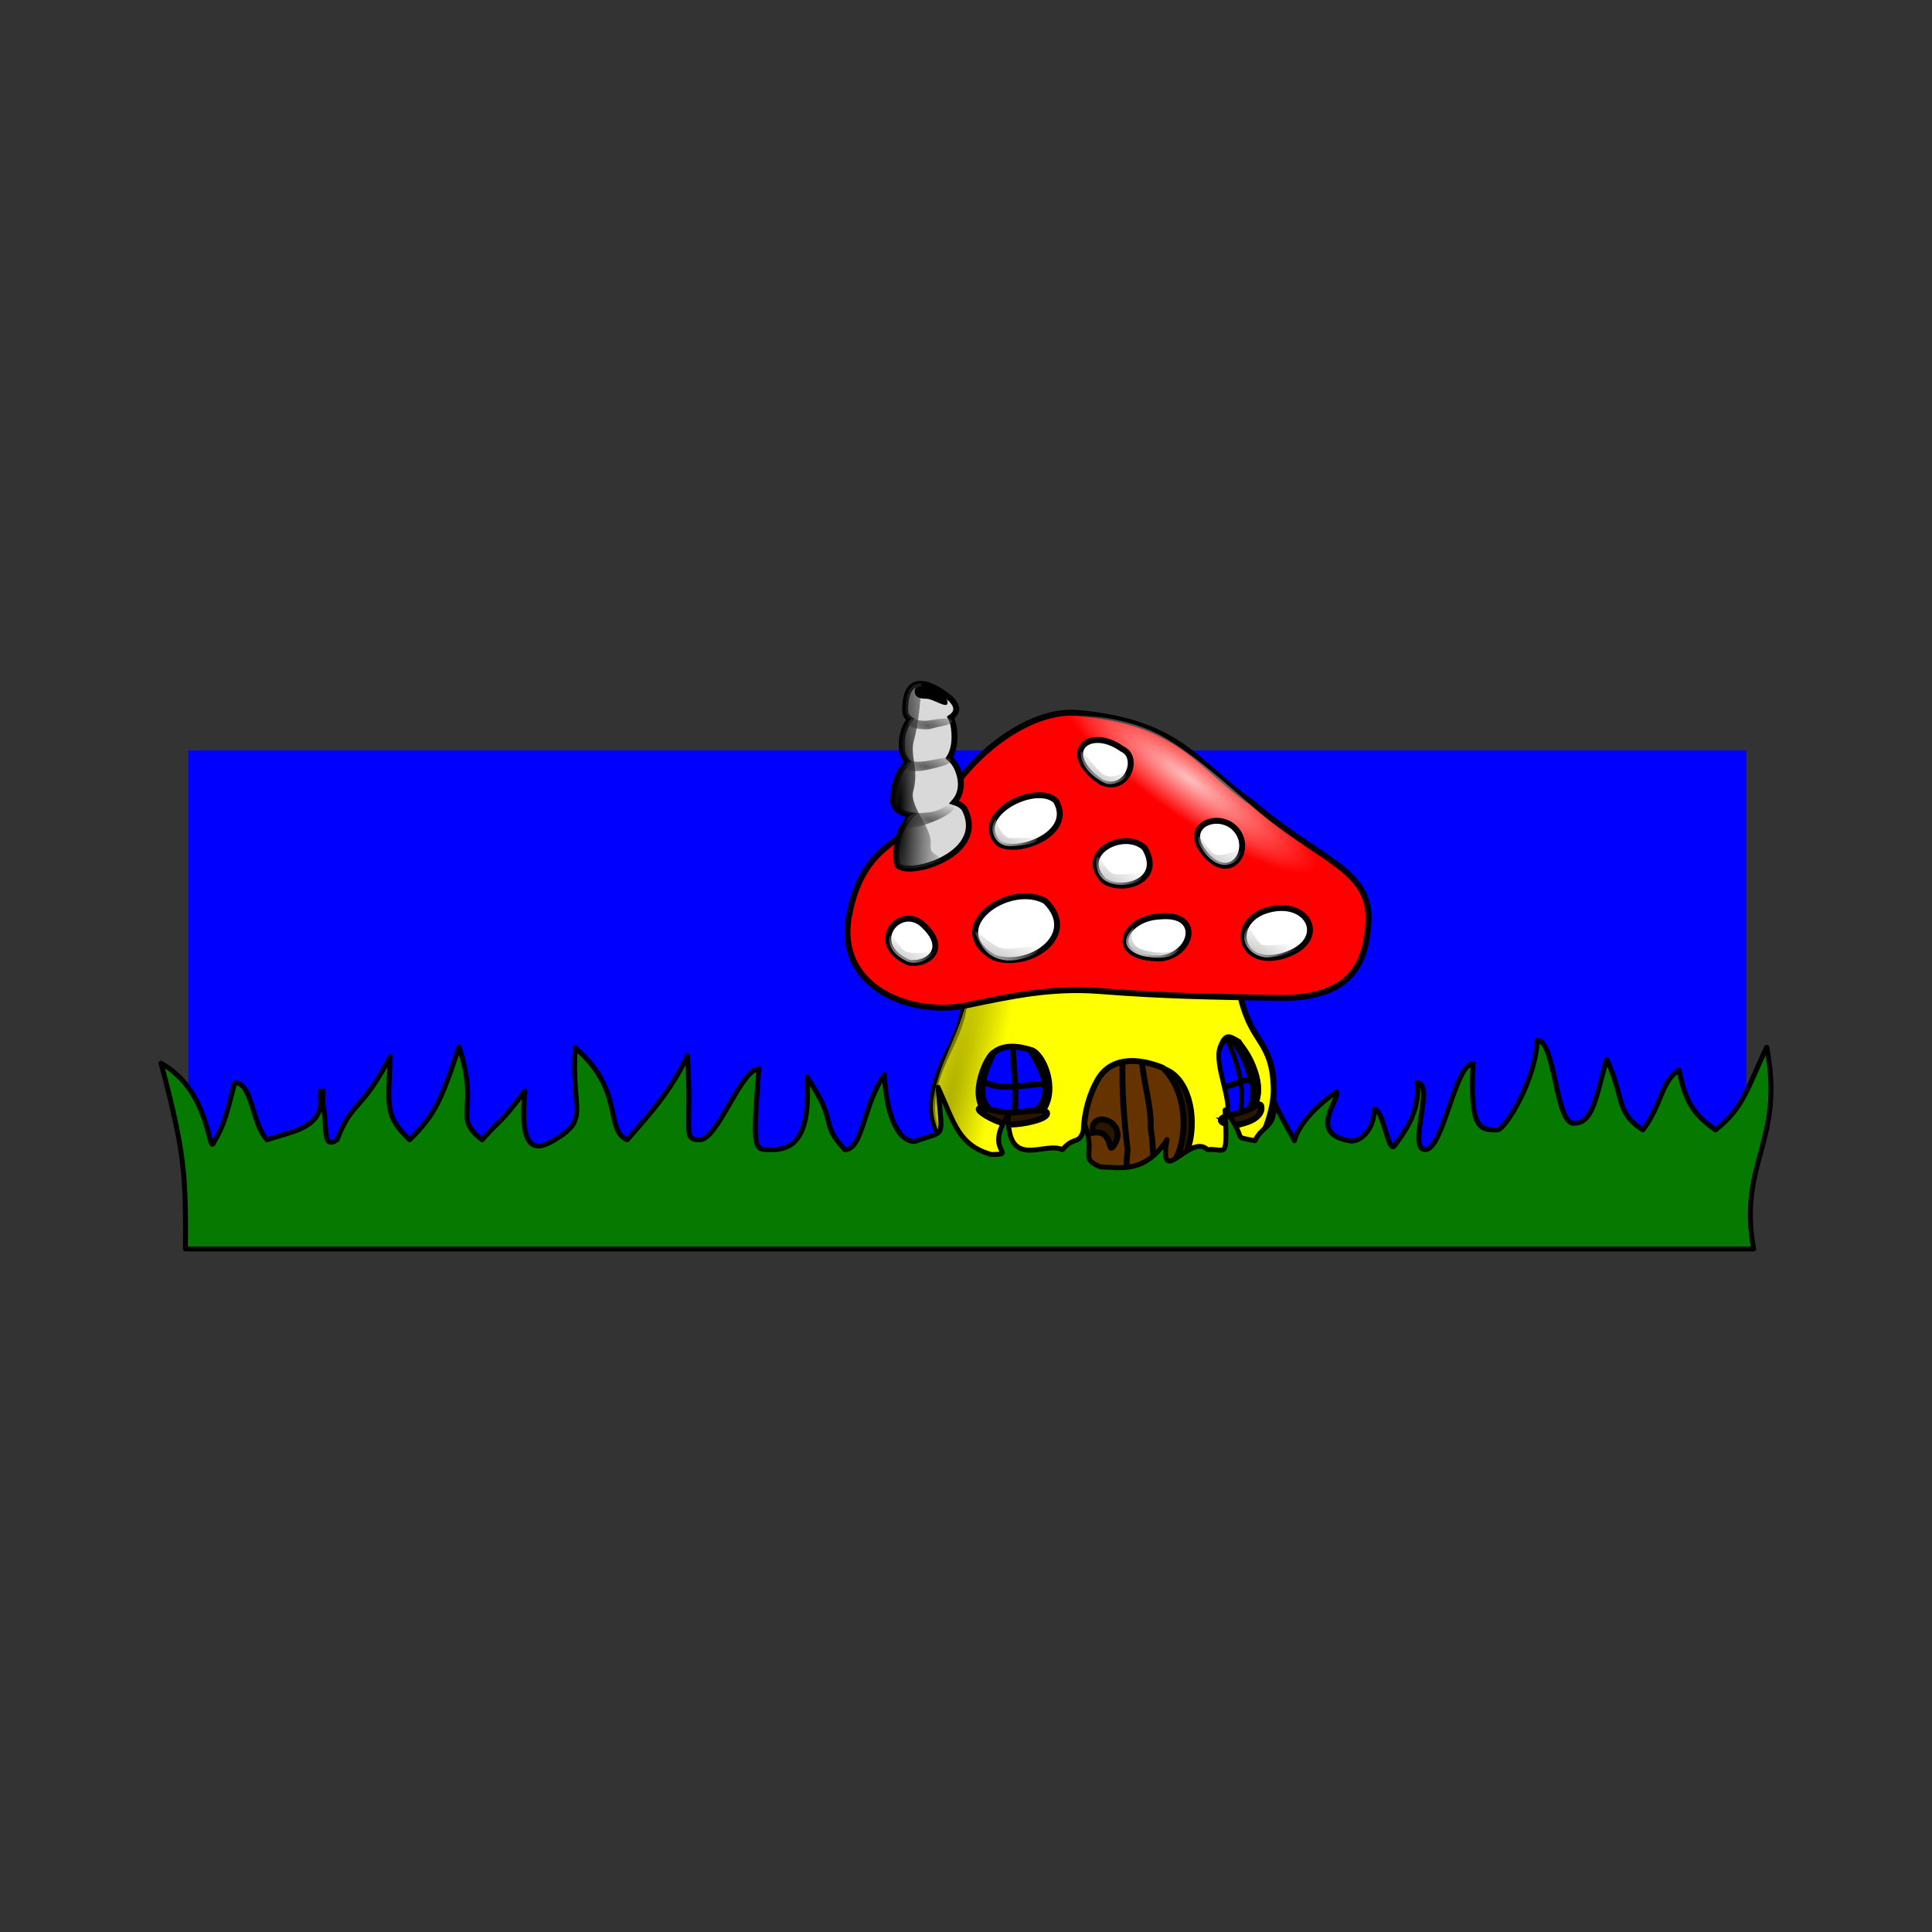 <svg:svg xmlns:dc="http://purl.org/dc/elements/1.1/" xmlns:ns1="http://sodipodi.sourceforge.net/DTD/sodipodi-0.dtd" xmlns:ns2="http://www.inkscape.org/namespaces/inkscape" xmlns:ns3="http://www.w3.org/1999/xlink" xmlns:ns5="http://web.resource.org/cc/" xmlns:rdf="http://www.w3.org/1999/02/22-rdf-syntax-ns#" xmlns:svg="http://www.w3.org/2000/svg" height="752.782" id="svg5285" version="1.0" viewBox="-61.772 -265.22 752.782 752.782" width="752.782" ns1:docbase="/home/andre/data/projekte_privat/wiesenschluempfe/bilder" ns1:docname="MushroomHouse.svg" ns1:version="0.32" ns2:export-filename="/home/andre/data/projekte_privat/wiesenschluempfe/bilder/MushroomHouse.png" ns2:export-xdpi="135.02472" ns2:export-ydpi="135.02472" ns2:output_extension="org.inkscape.output.svg.inkscape" ns2:version="0.45.1">
  <svg:rect x="-61.772" y="-265.22" width="752.782" height="752.782" fill="#333333" stroke="none"/>
  <svg:defs id="defs3">
    <svg:radialGradient cx="305.5" cy="283.37" gradientTransform="matrix(.536 .218 -.055 .244 548.98 511.64)" gradientUnits="userSpaceOnUse" id="radialGradient5283" r="27.107" ns2:collect="always" ns3:href="#linearGradient17165" />
    <svg:radialGradient cx="305.5" cy="283.37" gradientTransform="matrix(.536 .218 -.055 .244 572.84 528.72)" gradientUnits="userSpaceOnUse" id="radialGradient5281" r="27.107" ns2:collect="always" ns3:href="#linearGradient17165" />
    <svg:radialGradient cx="404.86" cy="51.839" gradientTransform="matrix(2.289 0.012 -.095 17.428 -688.9 -799.12)" gradientUnits="userSpaceOnUse" id="radialGradient5279" r="19.907" ns2:collect="always">
      <svg:stop id="stop18318" offset="0" style="stop-color:#000000" />
      <svg:stop id="stop18320" offset="1" style="stop-color:#707070;stop-opacity:0" />
    </svg:radialGradient>
    <svg:radialGradient cx="259.91" cy="123.16" gradientTransform="matrix(-2.26 -.352 .028 -.936 841.39 243.53)" gradientUnits="userSpaceOnUse" id="radialGradient5277" r="18.579" ns2:collect="always" ns3:href="#linearGradient17228" />
    <svg:radialGradient cx="259.91" cy="123.16" gradientTransform="matrix(-2.315 -.352 .028 -.936 853.27 278.03)" gradientUnits="userSpaceOnUse" id="radialGradient5275" r="18.579" ns2:collect="always" ns3:href="#linearGradient17228" />
    <svg:radialGradient cx="259.91" cy="123.16" gradientTransform="matrix(-2.315 -.352 .028 -.936 857.6 323.69)" gradientUnits="userSpaceOnUse" id="radialGradient5273" r="18.579" ns2:collect="always" ns3:href="#linearGradient17228" />
    <svg:radialGradient cx="305.5" cy="283.37" gradientTransform="matrix(.536 .218 -.055 .244 552.16 533.16)" gradientUnits="userSpaceOnUse" id="radialGradient5271" r="27.107" ns2:collect="always" ns3:href="#linearGradient17165" />
    <svg:radialGradient cx="305.5" cy="283.37" gradientTransform="matrix(.536 .218 -.055 .244 531.18 525.1)" gradientUnits="userSpaceOnUse" id="radialGradient5269" r="27.107" ns2:collect="always" ns3:href="#linearGradient17165" />
    <svg:radialGradient cx="305.5" cy="283.37" gradientTransform="matrix(.536 .218 -.055 .244 560.02 547)" gradientUnits="userSpaceOnUse" id="radialGradient5267" r="27.107" ns2:collect="always" ns3:href="#linearGradient17165" />
    <svg:radialGradient cx="305.5" cy="283.37" gradientTransform="matrix(.536 .218 -.055 .244 582.49 547.6)" gradientUnits="userSpaceOnUse" id="radialGradient5265" r="27.107" ns2:collect="always" ns3:href="#linearGradient17165" />
    <svg:radialGradient cx="305.5" cy="283.37" gradientTransform="matrix(.536 .205 -.055 .229 509.68 556.76)" gradientUnits="userSpaceOnUse" id="radialGradient5263" r="27.107" ns2:collect="always" ns3:href="#linearGradient17165" />
    <svg:radialGradient cx="305.5" cy="283.37" gradientTransform="matrix(.742 .225 -.076 .251 471.91 544.24)" gradientUnits="userSpaceOnUse" id="radialGradient5261" r="27.107" ns2:collect="always" ns3:href="#linearGradient17165" />
    <svg:radialGradient cx="469.88" cy="413.03" gradientTransform="matrix(.286 .203 -.048 .068 603.5 523.59)" gradientUnits="userSpaceOnUse" id="radialGradient5259" r="90.154" ns2:collect="always">
      <svg:stop id="stop15036" offset="0" style="stop-color:#ffffff" />
      <svg:stop id="stop15038" offset="1" style="stop-color:#ffffff;stop-opacity:0" />
    </svg:radialGradient>
    <svg:radialGradient cx="264.42" cy="367.76" gradientTransform="matrix(.229 .053 -.478 2.051 783.57 -50.456)" gradientUnits="userSpaceOnUse" id="radialGradient5257" r="37.15" ns2:collect="always">
      <svg:stop id="stop15154" offset="0" style="stop-color:#acac00" />
      <svg:stop id="stop15156" offset="1" style="stop-color:#acac00;stop-opacity:0" />
    </svg:radialGradient>
    <svg:linearGradient id="linearGradient17228" ns2:collect="always">
      <svg:stop id="stop17230" offset="0" style="stop-color:#5e5e5e" />
      <svg:stop id="stop17232" offset="1" style="stop-color:#5e5e5e;stop-opacity:0" />
    </svg:linearGradient>
    <svg:linearGradient id="linearGradient17165" ns2:collect="always">
      <svg:stop id="stop17167" offset="0" style="stop-color:#c1c1c1" />
      <svg:stop id="stop17169" offset="1" style="stop-color:#c1c1c1;stop-opacity:0" />
    </svg:linearGradient>
  </svg:defs>
  <ns1:namedview bordercolor="#666666" borderopacity="1.0" id="base" pagecolor="#ffffff" ns2:current-layer="layer1" ns2:cx="355.67244" ns2:cy="117.46628" ns2:document-units="mm" ns2:pageopacity="0.0" ns2:pageshadow="2" ns2:window-height="723" ns2:window-width="1099" ns2:window-x="0" ns2:window-y="0" ns2:zoom="1.2" />
  <svg:g id="layer1" transform="translate(-7.959 83.185)" ns2:groupmode="layer" ns2:label="Layer 1">
    <svg:rect height="191.59" id="rect5493" style="fill:#0000ff" width="607.09" x="19.56" y="-56.012" ns2:export-filename="/home/andre/data/projekte_privat/wiesenschluempfe/MushroomHouse.png" ns2:export-xdpi="74.054573" ns2:export-ydpi="74.054573" />
    <svg:g id="g5495" transform="matrix(1.922 0 0 1.922 -971.01 -1288.8)" ns2:export-filename="/home/andre/data/projekte_privat/wiesenschluempfe/MushroomHouse.png" ns2:export-xdpi="74.054573" ns2:export-ydpi="74.054573">
      <svg:path d="m672.61 693.48c1.26-8.01 53.84-11.56 56.15-1.93s6.45 8.57 6.68 18.56c0.08 3.7-2.09 13.28-9.67 17.45-8.91 4.89-45.16 3.17-52.43-1.45-3.17-1.49-7-7.81-7.14-11.25-0.35-9.1 5.15-13.36 6.41-21.38z" id="path5497" style="fill-rule:evenodd;stroke:#000000;stroke-width:1.196;fill:#ffff00" ns1:nodetypes="cccscsc" />
      <svg:path d="m674.94 685.03c-2.92 15.13-6.9 17.64-8.48 26.73-1.02 5.93 3.61 11.98 6.21 13.67 9.33 6.08 4.56-4.41 6.65-13.66 1.71-7.56 12.03-35.97-4.38-26.74z" id="path5499" style="fill-rule:evenodd;fill:url(#radialGradient5257)" ns1:nodetypes="csssc" />
      <svg:path d="m695.66 633.81c-9-0.79-19.67 7.11-25.25 15.33-7.7 11.37-17.74 8.97-21.02 25.47-2.98 15 12.73 20.77 23.73 18.48 9.43-1.96 17.44-3.66 27.07-2.9 13.01 1.02 22.65 1.15 36.1 1.4 15.97 0.29 17.82-8.33 18.33-15.05 0.83-11.04-9.7-12.55-23.63-24.55-10.91-7.46-14.2-16.31-35.33-18.18z" id="path5501" style="fill-rule:evenodd;stroke:#000000;stroke-width:1.196;fill:#ff0000" ns1:nodetypes="csssssscs" />
      <svg:path d="m661.47 684.45c3.74 0.58 8.01-2.66 3.25-7.34-4.73-5.14-12.21 3.42-3.25 7.34z" id="path5503" style="fill-rule:evenodd;stroke:#000000;stroke-width:1.196;fill:#ffffff" ns1:nodetypes="ccc" />
      <svg:path d="m700.84 728.12c5.37 1.3 12.44 1.74 15.43-2.69 2.65-4.2 1.15-16.7-3.36-19.69-5.28-2.12-10.54-2.09-13.15 2.42-3.15 5.39-4.74 15.56 1.08 19.96z" id="path5505" style="fill-rule:evenodd;stroke:#000000;stroke-width:1.196;fill:#653300" ns1:nodetypes="ccccc" />
      <svg:path d="m734.47 673.69c-8.24 2.13-6.11 12.16 3.05 9.3 9.17-2.87 5.18-11.44-3.05-9.3z" id="path5507" style="fill-rule:evenodd;stroke:#000000;stroke-width:1.196;fill:#ffffff" ns1:nodetypes="czz" />
      <svg:path d="m712.52 683.59c6.66-0.81 8.39-9.36-0.14-8.52-7.6 0.3-10.98 8.61 0.14 8.52z" id="path5509" style="fill-rule:evenodd;stroke:#000000;stroke-width:1.196;fill:#ffffff" ns1:nodetypes="ccc" />
      <svg:path d="m678.65 683.38c7.08 2.6 17.65-4.47 10.46-11.44-7.42-4.04-20.73 5.45-10.46 11.44z" id="path5511" style="fill-rule:evenodd;stroke:#000000;stroke-width:1.196;fill:#ffffff" ns1:nodetypes="ccc" />
      <svg:path d="m701.04 667.89c3.9 2.47 12.17-0.11 8.21-6.73-4.08-3.85-13.86 1.04-8.21 6.73z" id="path5513" style="fill-rule:evenodd;stroke:#000000;stroke-width:1.196;fill:#ffffff" ns1:nodetypes="ccc" />
      <svg:path d="m679.65 660.27c3.9 2.47 15.55-2.04 11.6-8.66-4.08-3.84-17.25 2.97-11.6 8.66z" id="path5515" style="fill-rule:evenodd;stroke:#000000;stroke-width:1.196;fill:#ffffff" ns1:nodetypes="ccc" />
      <svg:path d="m678.45 715.66c3.61 0.78 8.36 1.04 10.37-1.61 1.78-2.51 0.77-9.99-2.26-11.77-3.55-1.27-7.08-1.25-8.84 1.45-2.12 3.22-3.19 9.3 0.73 11.93z" id="path5517" style="fill-rule:evenodd;stroke:#000000;stroke-width:1.196;fill:#0000ff" ns1:nodetypes="ccccc" />
      <svg:path d="m704.79 704.52c-0.18 6.13 0.3 11.65 1 17.76-0.08 2.14-0.68 4.51 0.85 6.41" id="path5519" style="stroke:#000000;stroke-width:1.196;fill:none" ns1:nodetypes="ccc" />
      <svg:path d="m708.73 704.56c0.35 4.4 1.91 8.97 1.75 13.38 0.62 3.51 0.34 7.05 1.15 10.55" id="path5521" style="stroke:#000000;stroke-width:1.196;fill:none" ns1:nodetypes="ccc" />
      <svg:path d="m700.91 728.15c8.31 3.16 15.11 1.52 17.34-6.74 1.62-6-0.2-13.72-5.02-15.38 5.52 5.83 4.41 16.03 1.58 19.29-2.83 3.25-9.19 3.29-13.9 2.83z" id="path5523" style="fill-rule:evenodd;stroke:#000000;stroke-width:1.196;fill:#2a1500" ns1:nodetypes="cscsc" />
      <svg:path d="m703.11 721.35c2.99-4.77-5.22-7.46-4.33-2.43 4.33-0.72 2.82 4.84 4.33 2.43z" id="path5525" style="fill-rule:evenodd;stroke:#000000;stroke-width:1.196;fill:#2a1500" ns1:nodetypes="ccs" />
      <svg:path d="m678.69 702.65c-1.7 0.91-7.82 13.82 3.98 13.99 11.16 0.17 7.16-13.89 3.3-14.56 7.59 11.56-0.5 13.96-3.58 13.79-2.78-0.15-9.6-1.71-3.7-13.22z" id="path5527" style="fill-rule:evenodd;stroke:#000000;stroke-width:1.196;fill:#00007c" ns1:nodetypes="cscsc" />
      <svg:path d="m689.94 709.11c-4.42-0.38-9.33 1.89-14.05-0.88" id="path5529" style="stroke:#000000;stroke-width:1.196;fill:none" ns1:nodetypes="cc" />
      <svg:path d="m682.54 701.5c0.07 4.96 1.21 10.11 0.02 15.06" id="path5531" style="stroke:#000000;stroke-width:1.196;fill:none" ns1:nodetypes="cc" />
      <svg:g id="g5533" style="stroke-width:6.517" transform="matrix(.141 0 0 .239 660.8 549.51)">
        <svg:path d="m461.82 694.78c-5.26 9.33 27.24 5.88 35.65-5.21 24.65-18.49-0.28-41.86-17.18-56.78-14.82-5.3-21.02-7.23-28.36 4.04-8.86 13.47 17.79 43.95 9.89 57.95z" id="path5535" style="fill-rule:evenodd;stroke:#000000;stroke-width:6.517;fill:#0000ff" ns1:nodetypes="ccccs" />
        <svg:path d="m461.69 629.07c20.68 25.53 29.75 52.74 13.8 71.72" id="path5537" style="stroke:#000000;stroke-width:6.517;fill:none" ns1:nodetypes="cc" />
      </svg:g>
      <svg:path d="m725.85 716.64c3.86 2.64 6.06-2.91 6.35-5.56 0.49-4.67-3.25-10.86-5.15-11.06 2.59 3.78 2.79 4.55 4.02 8.96 0.67 2.4-0.1 8.14-5.22 7.66z" id="path5539" style="fill-rule:evenodd;stroke:#000000;stroke-width:1.196;fill:#00007c" ns1:nodetypes="cscsc" />
      <svg:path d="m731.91 708.23c-2.52-0.38-3.87 0.97-6.45 1.33" id="path5541" style="stroke:#000000;stroke-width:1.196;fill:none" ns1:nodetypes="cc" />
      <svg:path d="m732.91 713.56c-0.22-0.96-1.05 0.11-3.33 0.96s-4.99 0.99-4.88 1.91c0.09 0.72 2.55 1.21 4.91 0.51s3.6-2.07 3.3-3.38z" id="path5543" style="fill-rule:evenodd;stroke:#000000;stroke-width:1.196;fill:#2a1500" ns1:nodetypes="cssss" />
      <svg:path d="m689.47 714.9c-0.22-0.96-4.47-0.24-7.26-0.07-2.43 0.15-6.7-1.58-6.59-0.65 0.09 0.72 4.16 3.09 6.62 3.07 2.36-0.02 7.53-1.05 7.23-2.35z" id="path5545" style="fill-rule:evenodd;stroke:#000000;stroke-width:1.196;fill:#2a1500" ns1:nodetypes="cssss" />
      <svg:path d="m739.54 659.17c24.41 18.2-0.08 11.12-8.33 6.77-7.73-4.07-39.27-25.05-39.27-29.72 0-3.46 13.18-1.61 19.69 1.69 9.74 4.92 19.7 16.11 27.91 21.26z" id="path5547" style="opacity:.75;fill:url(#radialGradient5259)" ns1:nodetypes="csssc" />
      <svg:path d="m687.84 681.45c-0.21-0.96-4.68 0.45-7.31 0.11-2.27-0.3-6.41-4.97-5.52-2.88 1.1 2.6 2.6 4.97 6.36 5.3 2.21 0.19 6.75-1.22 6.47-2.53z" id="path5549" style="fill-rule:evenodd;fill:url(#radialGradient5261)" ns1:nodetypes="cssss" />
      <svg:path d="m666.56 682.45c0.54-0.71-4.16 0.74-5.97-0.42-1.4-0.9-3-4.46-3.15-2.45-0.18 2.48 2.74 4.26 3.84 4.66 2.23 0.79 4.5-0.79 5.28-1.79z" id="path5551" style="fill-rule:evenodd;fill:url(#radialGradient5263)" ns1:nodetypes="cssss" />
      <svg:path d="m740.69 680.8c-0.16-0.94-5.4 0.43-7.3 0.1-1.64-0.29-2.88-5-3.67-3.02-1.17 2.88 1.57 5.39 4.28 5.5 1.9 0.07 6.89-1.31 6.69-2.58z" id="path5553" style="fill-rule:evenodd;fill:url(#radialGradient5265)" ns1:nodetypes="cssss" />
      <svg:path d="m716.23 681.76c0.77-1.01-1.38 1.69-7.03 0.16-4.96-1.33-0.95-5.99-2.4-4.43-3.3 3.57 0.43 5.46 3.15 5.78 1.6 0.19 4.65 0.63 6.28-1.51z" id="path5555" style="fill-rule:evenodd;fill:url(#radialGradient5267)" ns1:nodetypes="cssss" />
      <svg:path d="m687.35 659.3c-0.43-0.4-5.32 0.1-5.82-0.2-2.72-1.62-2.01-5.17-2.84-3.21-0.85 1.97 0.32 4.51 2.65 4.86 1.77 0.26 6.94-0.57 6.01-1.45z" id="path5557" style="fill-rule:evenodd;fill:url(#radialGradient5269)" ns1:nodetypes="cssss" />
      <svg:path d="m708.78 666.83c-0.15-0.93-3.81-0.04-5.71-0.37-1.65-0.29-3.54-5.08-3.62-2.96-0.13 3.58 1.76 4.82 4.47 5.14 1.61 0.19 5.06-0.54 4.86-1.81z" id="path5559" style="fill-rule:evenodd;fill:url(#radialGradient5271)" ns1:nodetypes="cssss" />
      <svg:g id="g5561" style="stroke-width:5" transform="matrix(.239 0 0 .239 603.82 627.63)">
        <svg:path d="m251.44 1.188c-7.54-0.178-13.75 5.109-13.35 23.285 0.07 2.924 1.63 5.198 4.13 6.833-5.06 6.292-8.14 15.281-6.75 26.544 0.46 3.704 2.27 6.943 4.87 9.502-7.32 6.987-12.52 18.195-12.34 33.378 0.08 6.54 6.65 10.61 15.31 11.94-8.55 8.59-14.24 21.87-12.34 40.17 0.16 14.92 78.97-3.72 57.34-45.75-2.05-2.64-5.07-4.5-8.69-5.58 5.49-6.229 7.73-15.036 3.38-26.697-1.73-4.642-4.38-8.265-7.56-10.877 3.66-5.745 5.49-14.201 3.84-25.994-0.45-3.221-1.37-5.941-2.62-8.207 5.89-3.937 7.3-10.035-2.16-17.67-4.25-3.431-14.52-10.674-23.06-10.877z" id="path5563" style="stroke:#000000;stroke-width:5;fill:#d9d9d9" />
        <svg:path d="m279.5 103.11c-1.61-1.99-12.24 5.71-18.42 6.62-12.01 1.76-11.68 0.34-16.44 1.98-6.08 2.1-15.98 19.57 17.21 6.38 10.67-4.24 21.16-10.62 17.65-14.98z" id="path5565" style="fill-rule:evenodd;fill:url(#radialGradient5273)" ns1:nodetypes="cssss" />
        <svg:path d="m276.17 64.455c-1.61-1.993-13.24 1.206-19.43 2.114-12 1.764-10.67-0.662-15.43 0.979-6.08 2.099-4.98 11.073 16.21 6.382 11.21-2.482 22.16-5.124 18.65-9.475z" id="path5567" style="fill-rule:evenodd;fill:url(#radialGradient5275)" ns1:nodetypes="cssss" />
        <svg:path d="m277.18 31.455c-1.57-1.993-11.94-0.294-17.98 0.614-11.71 1.764-13.83-2.914-16.65-0.344-8.04 7.313 12.84 8.896 16.92 7.705 10.78-3.14 21.14-3.624 17.71-7.975z" id="path5569" style="fill-rule:evenodd;fill:url(#radialGradient5277)" ns1:nodetypes="cssss" />
        <svg:path d="m251.79 0.77c-7.54-0.178-13.74 5.109-13.34 23.285 0.06 2.924 1.62 5.198 4.12 6.832-5.06 6.292-8.14 15.281-6.75 26.544 0.46 3.704 2.27 6.943 4.88 9.503-7.33 6.986-12.52 18.194-12.35 33.376 0.08 6.55 6.66 10.62 15.32 11.94-8.55 8.6-14.24 21.87-12.35 40.17 0.08 7.46 19.82 6.53 36.84-1.52-3.05-7.55-9.42-3.19-8.44-14.03 1.22-13.46-18.24-31.83-14.86-44.465 5.26-19.711-3.14-29.739 0.64-43.38 3.7-13.33 5.63-32.719 6.29-48.255z" id="path5571" style="fill:url(#radialGradient5279)" ns1:nodetypes="cscscscccsssc" />
        <svg:path d="m274 17.302c0 5.52-12.2-3.5-18-3.5s-9.88-1.105-9.88-6.625c0-5.52 9.58-4.12 14.76-1.5 5.92 3 13.12 6.106 13.12 11.626z" id="path5573" style="fill:#000000" ns1:nodetypes="csssc" />
      </svg:g>
      <svg:path d="m721.58 662.49c5.03 5.86 9.71-0.81 6.28-4.96-3.33-4.04-11.44-1.04-6.28 4.96z" id="path5575" style="fill-rule:evenodd;stroke:#000000;stroke-width:1.196;fill:#ffffff" ns1:nodetypes="czz" />
      <svg:path d="m728.75 661.96c0.15-0.93-3.05 0.95-4.95 0.61-1.64-0.28-3.72-5.27-3.72-3.36 0.01 1.5 2.33 5.08 5.05 5.39 1.6 0.19 3.31-0.8 3.62-2.64z" id="path5577" style="fill-rule:evenodd;fill:url(#radialGradient5281)" ns1:nodetypes="cssss" />
      <svg:path d="m700.43 647.83c5.23 2.45 8.08-5.08 4.23-6.74-6.65-4.75-12.94 0.75-4.23 6.74z" id="path5579" style="fill-rule:evenodd;stroke:#000000;stroke-width:1.196;fill:#ffffff" ns1:nodetypes="ccc" />
      <svg:path d="m705.48 646.2c-0.15-0.93-2.38 1.31-4.52 0.14-1.46-0.8-4.74-5.92-4.69-4.36 0.1 2.82 2.77 5 4.95 6.06 1.45 0.71 4.46-0.57 4.26-1.84z" id="path5581" style="fill-rule:evenodd;fill:url(#radialGradient5283)" ns1:nodetypes="cssss" />
    </svg:g>
    <svg:path d="m545.18 56.969c-0.67 15.485-12.14 34.032-15.37 34.893-7.07 0-10.92 0.045-9.67-25.765-7.07 0-11.55 33.452-18.62 33.452s3.88-26.065-3.18-26.065c1.58 11.615-6.29 20.967-8.77 24.504-2.48 3.532-4.34-14.37-7.87-14.114-0.35 9.812-7.24 13.254-10.03 12.132-16.32-2.715-2.78-16.889-4.8-18.978-10.52 7.466-15.1 14.25-16.34 19.038-1.24-2.644-7.66-13.369-8.1-16.155 1.18 11.543-3.97 9.425-7.27 16.155-9.63-1.894-2.31 0.413-11.62-11.982 0.96 20.596 0.19 14.669-6.88 15.465-6.76-6.64-19.12 15.901-15.76-3.934-8.8 13.715-18.85 10.695-25.92 10.695-8.41-3.56-1.72-4.41-6-16.25-2.22 8.682-3.72 3.469-8.83 9.489-7.07-3.367-21.48 8.301-21.11-13.393-9.87 14.234 4.14 15.164-6.64 15.284-12.82-3.712-14.32-12.11-20.72-26.214 1.59 21.094 3.5 16.487-9.07 21.14-7.06 0-11.16-11.439-11.83-26.065-8.34 12.045-8.37 29.248-15.43 29.248-10.27-11.184-1.95-9.42-14.78-28.347 1.89 24.949-6.38 28.347-13.45 28.347s-7.86 1.681-5.22-31.47c-7.07 0-16 27.626-23.07 27.626-7.06 0-2.85-3.54-4.8-32.791-6.17 13.308-14.65 22.845-23.48 32.791-8.81-3.669-0.86-19.288-20.24-35.853-1.56 24.856 5.83 27.595-7.99 35.853-6.07 3.625-14.12 6.775-11.59-19.038-10.89 14.351-8.63 9.894-16.7 19.038-11.9-9.163-0.66-11.265-9-36.214-7.07 21.508-9.66 26.751-19.28 36.214-9.524-9.206-8.384-12.557-7.45-32.43-11.868 22.302-14.976 17.138-20.779 32.43-5.896 3.778-3.551-4.203-5.525-14.113v-4.925s-0.117 1.471-0.301 3.544c-0.264-1.391-0.66-3.544-0.66-3.544v5.826c-1.444 9.14-12.56 10.343-20.78 13.212-6.115-6.411-5.545-22.221-12.612-22.221-3.6 13.784-4.036 16.116-8.125 23.182-2.213 5.584-1.009-19.819-20.599-30.809 9.545 35.633 9.648 44.373 9.535 72.383h611.02c-6.14-33.71 12.24-41.863 5.08-78.619-7.71 16.346-8.99 23.55-19.94 32.241-8.35-5.973-11.59-10.439-14.18-23.302-7.06 4.301-6.4 12.879-14.11 23.302-10.9-6.941-7.11-12.941-14.17-27.566-4.51 17.206-5.79 24.983-12.85 24.983-7.07 0-7.05-32.31-14.12-32.31z" id="path5583" style="stroke-linejoin:round;stroke:#000000;stroke-linecap:round;stroke-width:1.92;fill:#067900" ns1:nodetypes="cccscscccccccccccccccccccscscccsccccccccccccccccccccccsc" ns2:export-filename="/home/andre/data/projekte_privat/wiesenschluempfe/MushroomHouse.png" ns2:export-xdpi="74.054573" ns2:export-ydpi="74.054573" />
  </svg:g>
</svg:svg>